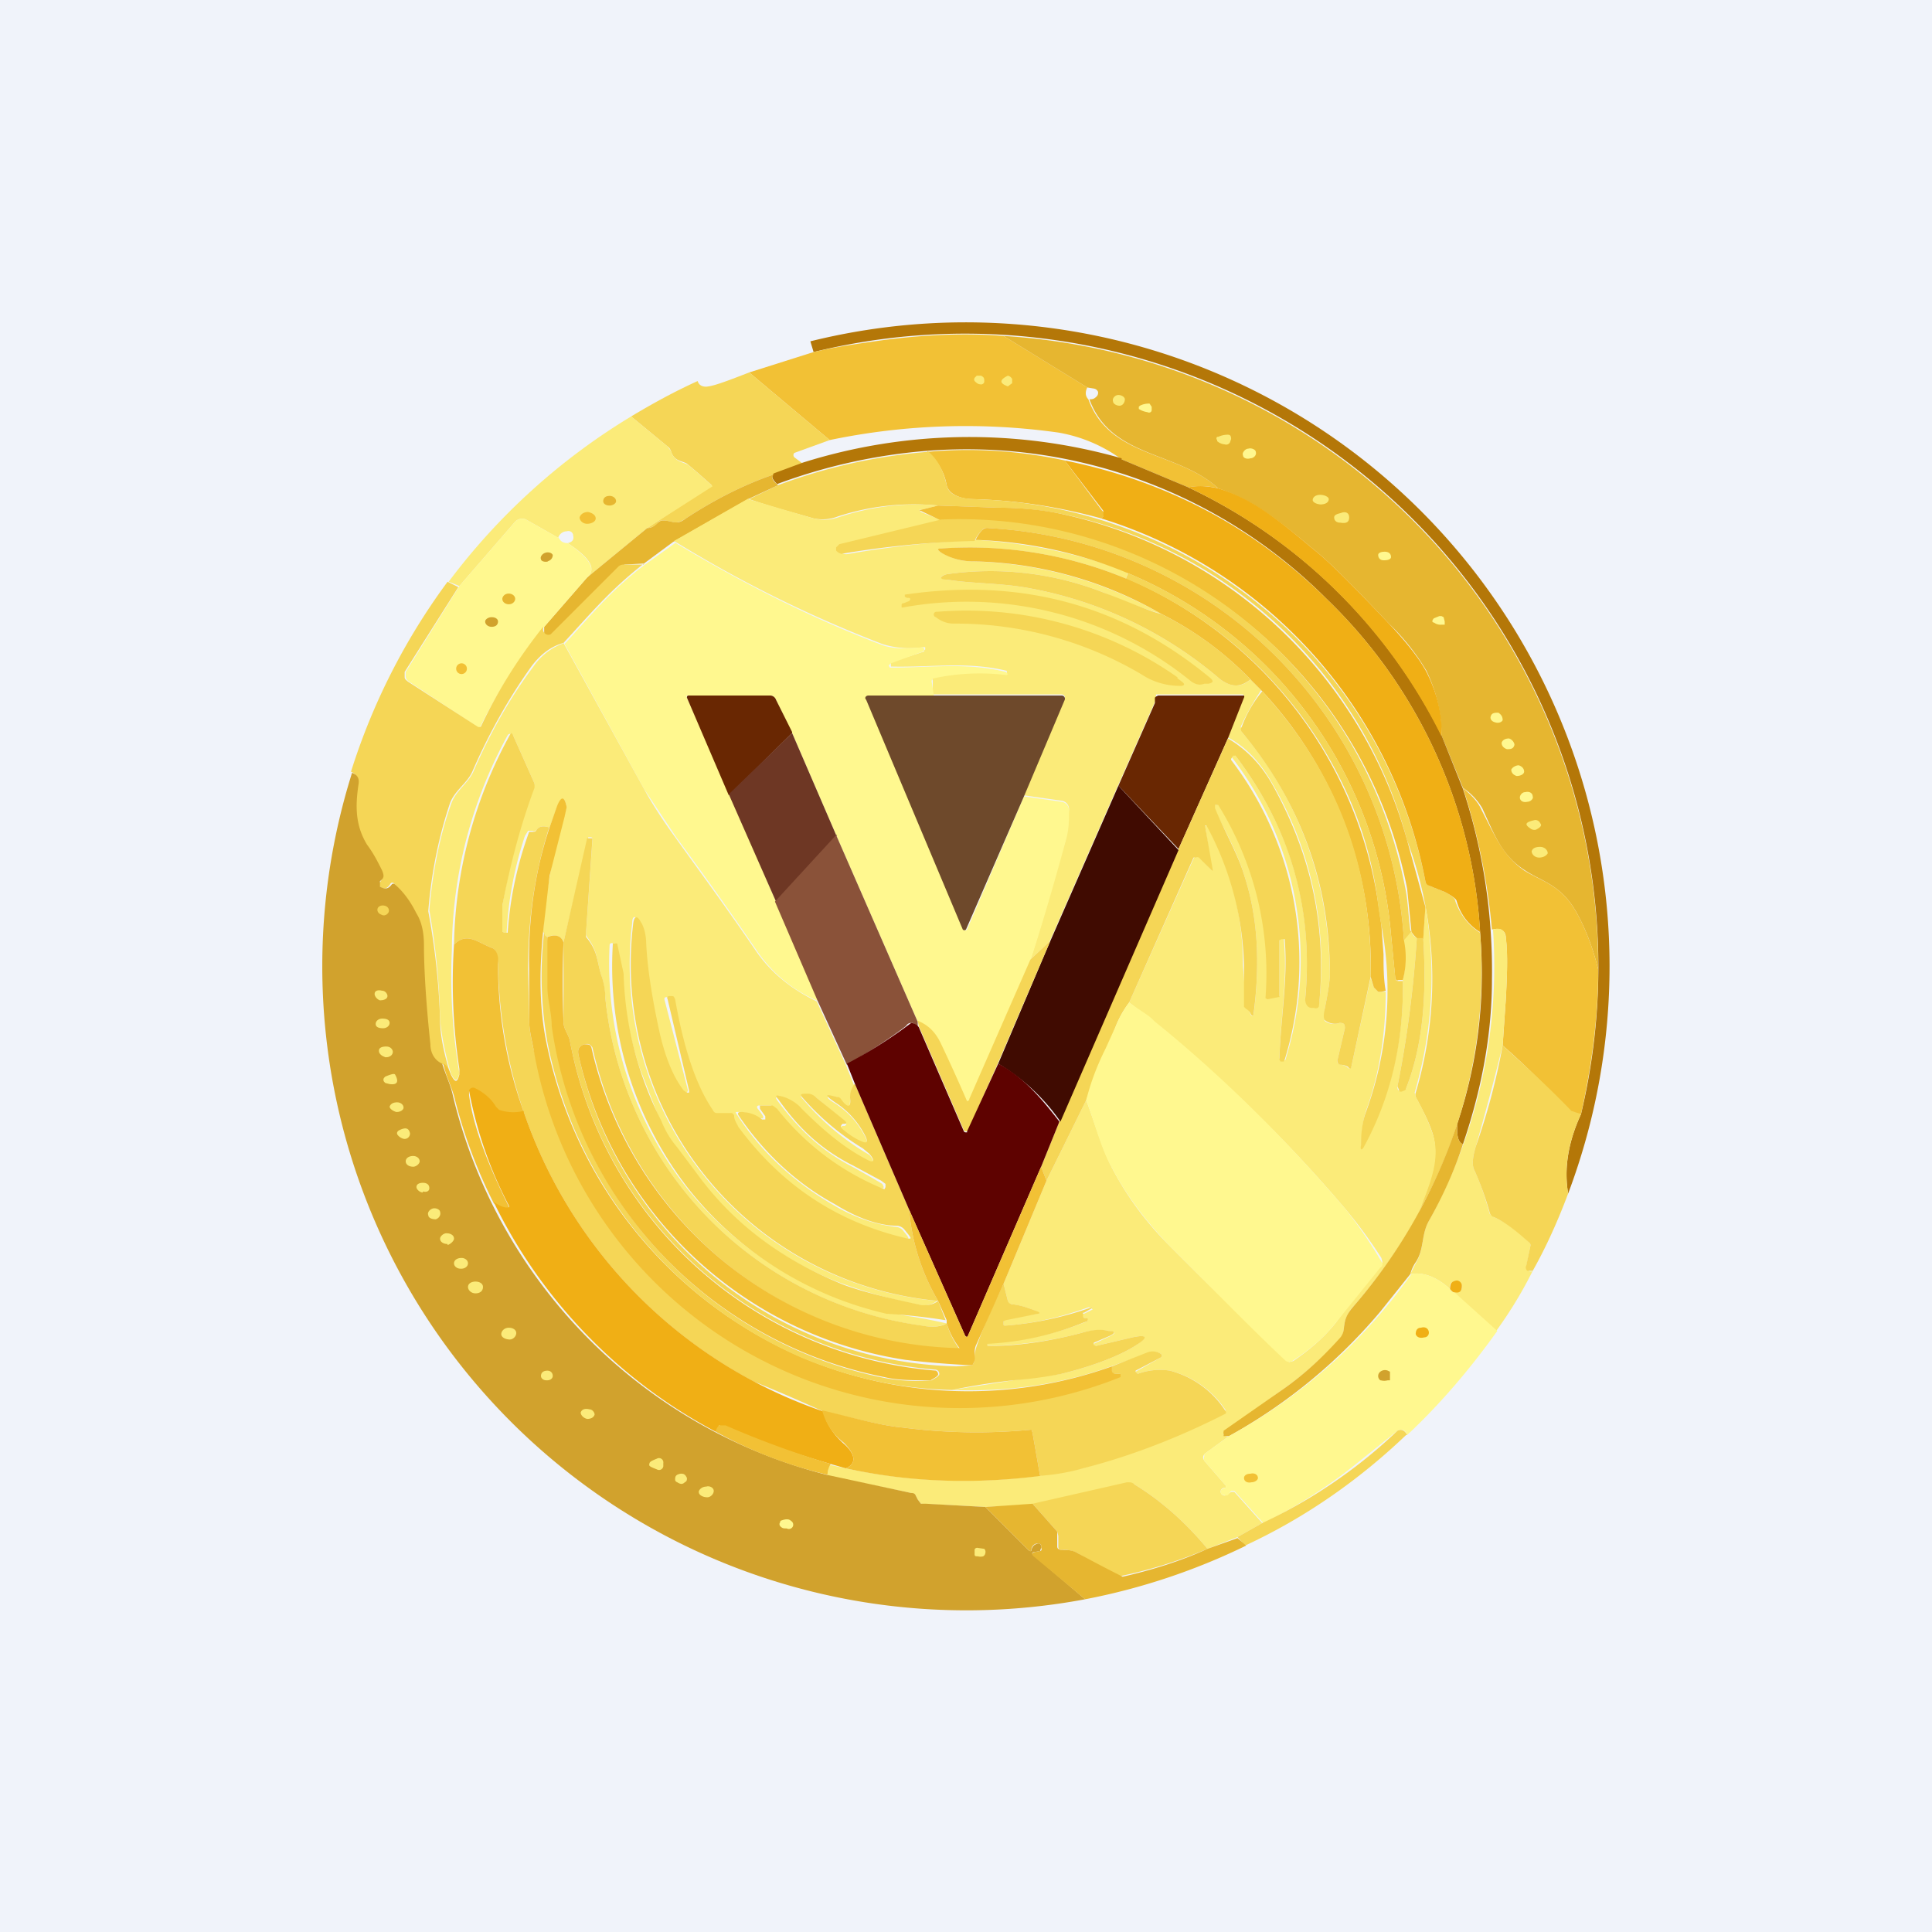 <!-- by TradingView --><svg width="18" height="18" viewBox="0 0 18 18" xmlns="http://www.w3.org/2000/svg"><path fill="#F0F3FA" d="M0 0h18v18H0z"/><path d="M14.61 11.12c-.04-.23 0-.48.12-.74a5.9 5.9 0 0 0-7.15-7.1l-.03-.1a6 6 0 0 1 7.06 7.94Z" fill="#B47708"/><path d="m9.35 3.13.78.48c-.02.04-.02.08.01.11.2.55.83.48 1.21.83a.65.65 0 0 0-.28-.01l-.62-.26a1.4 1.4 0 0 0-.59-.25 6.2 6.2 0 0 0-2.13.07l-.75-.63.6-.19c.21-.05.43-.08.64-.11.38-.05.76-.07 1.13-.04Z" fill="#F2C135"/><path d="M14.89 9.03c-.05-.2-.12-.39-.22-.56-.14-.23-.31-.26-.46-.36-.22-.14-.28-.32-.4-.58a.58.58 0 0 0-.18-.19l-.2-.49c0-.2-.04-.39-.14-.6a2.06 2.06 0 0 0-.35-.44c-.34-.36-.57-.59-.7-.69-.31-.26-.56-.46-.89-.57-.38-.35-1-.28-1.2-.83.02 0 .04 0 .06-.02a.05.05 0 0 0 .02-.05.05.05 0 0 0-.04-.03l-.06-.01-.78-.48a5.9 5.9 0 0 1 5.54 5.9Z" fill="#E6B630"/><path d="m6.98 3.47.75.63-.33.12a.03.03 0 0 0 0 .04l.08.06-.27.1c-.29.1-.56.24-.82.41-.1.07-.12.02-.21.02-.02 0-.04 0-.05.02a.14.14 0 0 1-.1.05l.6-.4a6.86 6.86 0 0 0-.23-.2c-.05-.03-.12-.02-.15-.12a.08.08 0 0 0-.03-.04l-.34-.28c.2-.12.4-.23.62-.33.01.04.05.06.1.05.07-.01.2-.06.38-.13Z" fill="#F5D656"/><path d="M9.1 3.5h.04c.02.01.03.02.03.04v.02a.03.03 0 0 1-.02.02.03.03 0 0 1-.02 0c-.02 0-.04-.02-.05-.03-.01-.02 0-.03.01-.04ZM9.38 3.5c.01 0 .03 0 .05.03v.04l-.04.03c-.08-.03-.08-.06 0-.1ZM10.43 3.78c.03 0 .05-.03.05-.06 0-.02-.03-.04-.06-.04s-.06.03-.05.06c0 .02.03.04.06.04Z" fill="#FBEB79"/><path d="M10.62 3.78c.04-.02.07-.02.09-.02l.02.03v.03c0 .02-.02.03-.04.02a.2.2 0 0 1-.08-.03v-.02Z" fill="#FFF88F"/><path d="m5.88 3.88.34.28.03.04c.03.1.1.1.16.13a6.86 6.86 0 0 1 .23.2l-.61.39-.56.46c.09-.08.03-.18-.18-.32.04-.01.06-.03.05-.07 0-.03-.03-.05-.06-.04-.04 0-.07.03-.08.06l-.3-.17a.09.09 0 0 0-.1.02l-.52.6-.1-.04a6 6 0 0 1 1.7-1.54ZM11.35 4.07a.21.21 0 0 1 .09-.02c.02 0 .03.01.03.04l-.01.03a.04.04 0 0 1-.05.02.12.12 0 0 1-.07-.03V4.1a.02.02 0 0 1 0-.03Z" fill="#FBEB79"/><path d="m10.45 4.28.62.26a5.04 5.04 0 0 1 2.36 2.31l.2.5a5.43 5.43 0 0 1 .27 1.78c0 .52-.1 1.03-.27 1.53-.05-.02-.06-.09-.05-.2.19-.57.26-1.16.21-1.77a4.7 4.7 0 0 0-1.43-3.11A4.73 4.73 0 0 0 8.64 4.2a5.2 5.2 0 0 0-1.4.31c-.04-.04-.06-.07-.03-.1l.27-.1a5.17 5.17 0 0 1 2.97-.04Z" fill="#B47708"/><path d="M11.65 4.27c.03 0 .06-.03.05-.06 0-.02-.04-.04-.07-.03-.03 0-.06.04-.05.06 0 .03.04.04.07.03Z" fill="#FFF88F"/><path d="m9.92 4.29.35.47c.02.01.02.03.01.05l-.02.02c-.4-.11-.8-.17-1.2-.18-.1 0-.22-.04-.24-.13a.52.52 0 0 0-.18-.31c.43-.04.86-.01 1.28.08Z" fill="#F2C135"/><path d="M8.64 4.2c.1.08.15.19.18.32.02.1.14.12.23.13a4.4 4.4 0 0 1 4.23 3.56c0 .02.02.03.03.04l.15.06c.06.03.1.06.1.09.05.13.12.22.23.29a4.62 4.62 0 0 1-.57 2.6c.08-.23.2-.47.13-.72-.03-.1-.08-.2-.16-.35a.06.06 0 0 1 0-.04 3.69 3.69 0 0 0-.08-2.35 4.2 4.2 0 0 0-3.26-3.05 3.12 3.12 0 0 0-.55-.05l-.56-.02c-.31-.03-.62 0-.93.1a.4.4 0 0 1-.23.02c-.17-.05-.37-.1-.6-.18l.27-.13a5.2 5.2 0 0 1 1.39-.31Z" fill="#F5D656"/><path d="M13.8 8.69a.49.49 0 0 1-.23-.3c-.01-.02-.05-.05-.11-.08l-.15-.06a.05.05 0 0 1-.03-.04 4.4 4.4 0 0 0-3.02-3.38l.02-.02v-.05l-.36-.47c.94.19 1.76.62 2.44 1.29a4.7 4.7 0 0 1 1.43 3.1Z" fill="#F0AF15"/><path d="M7.21 4.42c-.03.03-.01.06.04.1l-.28.13-.7.4-.27.2-.18.01-.05.02-.63.63a.05.05 0 0 1-.07 0v-.07l.4-.46.56-.46c.04 0 .07-.02.1-.05a.06.06 0 0 1 .05-.02c.09 0 .12.05.21-.02.26-.17.53-.31.82-.41Z" fill="#E6B630"/><path d="M11.35 4.55c.33.1.58.31.89.57.13.1.36.33.7.69.16.17.28.32.35.45.1.2.15.4.14.6a5.04 5.04 0 0 0-2.36-2.32c.1-.02.19-.01.28.01Z" fill="#F0AF15"/><path d="M12.3 4.7c.05 0 .08-.02.08-.05 0-.02-.04-.04-.08-.04s-.07.02-.07.05c0 .02.04.04.08.04Z" fill="#FBEB79"/><path d="M5.68 4.71c.03 0 .06-.02.06-.04 0-.03-.03-.05-.06-.05-.04 0-.06.02-.06.05 0 .02.02.04.06.04Z" fill="#E6B630"/><path d="m6.97 4.65.61.18a.4.4 0 0 0 .23-.01c.3-.1.62-.14.93-.11l-.16.04c-.02 0-.02 0 0 .02l.2.08-.95.23a.04.04 0 0 0-.02.03v.02a.1.1 0 0 0 .1.03c.4-.07.79-.11 1.18-.13.5.03.97.13 1.42.3l-.02.06a3.8 3.8 0 0 0-1.71-.28c-.05 0-.05.01-.01.04.1.05.17.08.3.08.62.02 1.2.18 1.75.49a4.7 4.7 0 0 1-.54-.2 2.88 2.88 0 0 0-1.46-.17c-.07.02-.07.04 0 .05.25.04.5.03.77.08a3.77 3.77 0 0 1 1.78.85c.1.07.19.08.28 0l.1.1c-.08.12-.14.23-.19.34l.01.05c.54.64.81 1.4.82 2.25 0 .08-.02.19-.05.34v.1c.04.03.09.04.14.02.04 0 .05.01.05.05l-.07.3c0 .02 0 .03.03.04.02 0 .05.01.07.03.01.01.03 0 .03-.01l.18-.83.03.09.04.04h.07c0 .36-.05.74-.18 1.1-.04.11-.04.22-.05.33 0 .05 0 .05.03 0 .25-.47.37-.99.36-1.54a.8.8 0 0 0 0-.37l.08-.08c.01.03.03.05.05.06-.03.47-.09.93-.18 1.38 0 .02 0 .04.02.04h.02c.02 0 .03 0 .04-.02.17-.43.19-.92.16-1.4l.02-.3c.1.58.07 1.15-.1 1.74l.01.04c.08.14.13.26.16.35.08.25-.05.5-.13.73a5 5 0 0 1-.6.86.34.34 0 0 0-.1.22c0 .04-.02.07-.04.1-.18.19-.36.35-.55.48a22.17 22.17 0 0 0-.53.4v.01c.02.01.03.02.05.01l-.22.16a.05.05 0 0 0-.02.05l.01.02.2.23v.02c-.04 0-.06.03-.04.06a.04.04 0 0 0 .06 0l.03-.02h.03l.26.29-.23.13-.28.11c-.2-.24-.42-.44-.68-.6a.09.09 0 0 0-.07-.01l-.88.2-.44.02a87.88 87.88 0 0 0-.6-.03l-.03-.04-.02-.04a.08.08 0 0 0-.04-.02l-.78-.16c0-.05.01-.09.03-.1l.14.03a5.28 5.28 0 0 0 2.2 0 6.56 6.56 0 0 0 1.34-.54.88.88 0 0 0-.52-.37.6.6 0 0 0-.3.03l-.02-.02.23-.13c.02-.01.02-.03 0-.04a.14.14 0 0 0-.12 0l-.34.12c-.47.17-.97.24-1.48.22l.57-.09.45-.06c.2-.05.5-.14.7-.27.1-.07.1-.1-.04-.07l-.34.08h-.02v-.02l.15-.07c.06-.03.05-.04 0-.05a.62.62 0 0 0-.27.02 3.74 3.74 0 0 1-.87.12v-.02a.01.01 0 0 1 0-.01 2.73 2.73 0 0 0 .93-.2c.01-.02 0-.03-.02-.03s-.03-.01-.03-.03v-.01h.02l.08-.04-.02-.02h-.02c-.25.09-.5.15-.77.17-.02 0-.02 0-.02-.02v-.02l.01-.02.3-.05c.03 0 .03 0 0-.02a.78.78 0 0 0-.24-.07H9.4l-.01-.03-.04-.16.4-.96.37-.75c.08.21.15.46.24.63.13.25.3.49.53.72a44.02 44.02 0 0 0 1.12 1.09l.04-.01c.13-.09.27-.2.39-.35a27.1 27.1 0 0 1 .44-.57l-.01-.04a4.38 4.38 0 0 0-.33-.45 13.3 13.3 0 0 0-2.02-1.93l.6-1.34a.03.03 0 0 1 .03-.02h.02l.12.13-.06-.4V7.7l.01-.01h.01l.03.02v.04c.2.39.3.8.3 1.24a186.93 186.93 0 0 1 .03.4.1.1 0 0 1 .04.06c.01.02.02.02.03 0 .06-.47.04-.89-.08-1.27-.06-.21-.17-.41-.29-.65V7.5h.03l.01-.01h.01a2.97 2.97 0 0 1 .44 1.81l.1-.02h.02v-.52c0-.02 0-.02.02-.02h.02c.04.39-.03.74-.04 1.12l.01.02h.03s.02 0 .02-.02a3.1 3.1 0 0 0-.5-2.8v-.02c.01-.02.02-.02.03 0 .51.67.73 1.42.65 2.26 0 .04.02.07.06.08h.02c.03 0 .05 0 .05-.03a3.33 3.33 0 0 0-.43-2.04c-.11-.2-.25-.35-.42-.44l.15-.38a.02.02 0 0 0 0-.01l-.01-.01h-.81v.04l-.01.03-.34.77-.64 1.46-.18.17c.12-.37.22-.75.33-1.12l.03-.28a.08.08 0 0 0-.07-.08l-.35-.05.38-.9a.03.03 0 0 0-.03-.04h-1.2v-.13c-.01-.02 0-.03.01-.03a2.02 2.02 0 0 1 .68-.03v-.03c-.37-.09-.7-.03-1.08-.04H8.3v-.04l.31-.1v-.01l.01-.01v-.02h-.02A.85.85 0 0 1 8.22 6a11.7 11.7 0 0 1-1.94-.96l.7-.4Z" fill="#FBEB79"/><path d="m13.28 8.45-.02.3-.06-.01a.22.22 0 0 1-.05-.06l-.04-.4a4.23 4.23 0 0 0-4.32-3.42l-.21-.1c-.02 0-.02 0 0-.01l.16-.04.56.02c.21 0 .4.02.55.05a4.28 4.28 0 0 1 3.26 3.05l.17.62ZM5.47 4.88c.04 0 .08-.02.08-.05 0-.03-.03-.05-.07-.06-.04 0-.07.02-.08.05 0 .03.03.06.07.06Z" fill="#F2C135"/><path d="M12.57 4.82c0 .04-.02.06-.08.05-.04 0-.06-.02-.06-.05 0-.02.02-.03.06-.04.05-.02.08 0 .08.04Z" fill="#FBEB79"/><path d="M5.2 5c.02.04.04.06.09.06.2.14.27.24.18.32l-.4.46a5.08 5.08 0 0 0-.6.94h-.01l-.65-.43a.07.07 0 0 1-.03-.04v-.05l.5-.8.52-.6a.09.09 0 0 1 .1-.02l.3.17Z" fill="#FFF88F"/><path d="m13.15 8.68-.07.08A4.1 4.1 0 0 0 9.2 4.92c-.02 0-.04 0-.05.02a.3.3 0 0 0-.07.1 8.6 8.6 0 0 0-1.24.12.1.1 0 0 1-.05-.03V5.1l.03-.03.95-.23a4.23 4.23 0 0 1 4.32 3.42c.03.14.03.27.05.41Z" fill="#F5D656"/><path d="M13.08 8.76a.8.8 0 0 1-.01.37h-.04c-.02.01-.02 0-.03-.01l-.04-.41a4.02 4.02 0 0 0-3.87-3.68.3.3 0 0 1 .07-.1.07.07 0 0 1 .05-.01 4.1 4.1 0 0 1 3.87 3.84Z" fill="#F2C135"/><path d="M6.28 5.05c.68.41 1.33.73 1.94.96.08.03.2.04.37.02l.02.01v.02l-.01.01-.3.11-.02.02.01.02h.01c.37 0 .71-.05 1.07.04l.02.02-.01.01a2.02 2.02 0 0 0-.68.03c-.01 0-.02.01-.02.03l.02.13h-.6c-.03 0-.04.02-.02.04l.9 2.14a.02.02 0 0 0 .03 0l.53-1.24.35.05a.08.08 0 0 1 .07.08c0 .09 0 .18-.03.28-.1.37-.21.75-.33 1.12l-.56 1.3a.03.03 0 0 1-.03.02l-.02-.01-.01-.02-.21-.5a.38.38 0 0 0-.22-.22l-.76-1.74-.41-.95-.15-.31a.06.06 0 0 0-.05-.04h-.76c-.02 0-.03 0-.02.02l.4.9.43 1 .4.93c-.24-.1-.43-.26-.57-.46-.3-.44-.56-.8-.76-1.07L6 7.35 5.26 6c.25-.27.43-.5.75-.74l.28-.2Z" fill="#FFF88F"/><path d="M10.5 5.39a3.93 3.93 0 0 1 2.33 2.96l.04.27.02.27c0 .11 0 .23.02.34a.16.16 0 0 1-.07.01l-.04-.04-.03-.1a3.75 3.75 0 0 0-1.01-2.66l-.1-.1a3.07 3.07 0 0 0-.84-.62 3.65 3.65 0 0 0-1.75-.49.58.58 0 0 1-.3-.08c-.04-.03-.04-.04 0-.04a3.8 3.8 0 0 1 1.72.28Z" fill="#F2C135"/><path d="M12.9 5.22c.03 0 .06-.01.06-.03 0-.03-.02-.05-.06-.05-.03 0-.06.01-.06.03 0 .03.02.05.05.05Z" fill="#FFF88F"/><path d="M5.1 5.23c.04-.01.05-.04.05-.06-.01-.02-.04-.03-.07-.02-.03.01-.05.04-.04.06 0 .02.04.03.07.02Z" fill="#D1A22D"/><path d="M6 5.25c-.32.25-.5.47-.75.74-.11.03-.21.1-.3.22-.2.28-.39.61-.55.98-.05.11-.17.18-.21.3-.1.3-.17.63-.2 1A6.61 6.61 0 0 1 4.1 9.5c0 .13.03.3.1.52-.03-.06-.05-.1-.09-.11-.07-.03-.1-.1-.11-.18-.05-.47-.07-.77-.06-.91a.64.64 0 0 0-.07-.31 1.28 1.28 0 0 0-.2-.28.02.02 0 0 0-.03 0c-.03.05-.06.06-.1.03-.02-.02-.02-.03 0-.04.03-.04.03-.06 0-.1a1.89 1.89 0 0 0-.13-.25c-.11-.18-.1-.35-.08-.56.01-.06-.01-.1-.06-.12a6 6 0 0 1 .9-1.77l.1.05-.5.79v.05c0 .02.02.03.03.04l.65.42a.03.03 0 0 0 .03 0c.16-.34.35-.64.58-.93v.03a.05.05 0 0 0 .07.04l.63-.63a.07.07 0 0 1 .05-.02H6ZM10.82 5.72c.3.15.58.35.83.61-.1.08-.18.07-.28 0a3.77 3.77 0 0 0-1.78-.85c-.27-.05-.52-.04-.77-.08-.07 0-.07-.03 0-.05a2.88 2.88 0 0 1 1.46.17c.27.1.44.18.54.2Z" fill="#F5D656"/><path d="M13.07 9.13c.01.55-.1 1.07-.36 1.55-.02.04-.04.04-.03-.01 0-.1.01-.22.05-.32a3.28 3.28 0 0 0 .14-1.73 3.46 3.46 0 0 1-.04-.27 3.52 3.52 0 0 0-.29-.98 3.93 3.93 0 0 0-2.05-1.98l.02-.05a4.02 4.02 0 0 1 2.45 3.37l.04.4c0 .02.01.03.03.03h.04Z" fill="#F5D656"/><path d="m8.45 5.57-.02-.01v-.02c1.09-.16 2.03.1 2.85.78.03.03.02.04-.02.05h-.04c-.05.02-.09 0-.12-.02a3.32 3.32 0 0 0-2.69-.69H8.4v-.02c0-.01 0-.02.02-.02l.05-.02c.02-.02.01-.03-.01-.03Z" fill="#F5D656"/><path d="M4.74 5.63c.04 0 .06-.03.06-.05 0-.03-.03-.05-.06-.05-.04 0-.06.03-.06.05 0 .03.03.05.06.05Z" fill="#E6B630"/><path d="M10.97 6.32a.7.7 0 0 1 .04.03c.03.02.03.04-.01.04a.65.65 0 0 1-.37-.11 3.4 3.4 0 0 0-1.74-.47.26.26 0 0 1-.17-.06.02.02 0 0 1 .01-.05 3.42 3.42 0 0 1 2.24.61Z" fill="#F5D656"/><path d="M13.41 5.74h.02l.02.01.01.04v.03h-.03a.1.1 0 0 1-.07-.02c-.02 0-.02-.02 0-.04l.05-.02Z" fill="#FFF88F"/><path d="M4.58 5.84c.04 0 .06-.02.06-.05 0-.02-.02-.04-.06-.04-.03 0-.06.02-.06.04 0 .03.03.05.06.05Z" fill="#D1A22D"/><path d="M5.25 5.99 6 7.35c.07.13.18.3.29.45.2.28.46.63.76 1.07.14.2.33.35.56.46l.27.59.08.2c-.03.05-.04.1-.04.12 0 .09-.02.1-.07.03l-.05-.05c-.11-.02-.12 0-.02.06a.8.8 0 0 1 .28.31c.03.06.02.08-.04.05a.88.88 0 0 1-.17-.11c-.02-.02-.02-.03 0-.04h.02c.02-.01.02-.03 0-.04l-.26-.22a.14.14 0 0 0-.08-.03H7.5c-.04 0-.05.01-.02.04a2.37 2.37 0 0 0 .62.52c.06.07.04.09-.03.05-.21-.11-.4-.27-.6-.47a.45.45 0 0 0-.2-.12c-.04 0-.05 0-.03.03.2.27.41.47.7.62a7.84 7.84 0 0 1 .28.16l.01.02a.02.02 0 0 1 0 .02H8.2c-.4-.16-.72-.4-.98-.74a.07.07 0 0 0-.04-.03h-.11c-.02 0-.02.02-.01.03a.5.5 0 0 1 .05.07v.02h-.04a.32.32 0 0 0-.2-.06c-.02 0-.02 0 0 .03.22.34.52.62.9.84.2.12.4.18.57.2a.1.1 0 0 1 .07.03l.04.05c.02.03.02.04-.01.03a2.64 2.64 0 0 1-1.58-1.04.22.22 0 0 1-.04-.1.03.03 0 0 0-.04-.02h-.12a.08.08 0 0 1-.04-.04c-.2-.28-.3-.69-.35-1.03 0-.02-.01-.02-.03-.02h-.02c-.02 0-.03 0-.03.02l.22.85-.01.02h-.02l-.03-.02c-.1-.13-.17-.3-.22-.52a4.8 4.8 0 0 1-.13-.86.48.48 0 0 0-.05-.2c-.03-.05-.06-.05-.06.02a3.15 3.15 0 0 0 2.84 3.52.2.2 0 0 1-.15.04 4.94 4.94 0 0 1-.73-.2 2.99 2.99 0 0 1-1.37-1.03l-.18-.24c-.06-.07-.1-.15-.15-.25l-.19-.49a3.2 3.2 0 0 1-.16-.88 1.53 1.53 0 0 0-.07-.28h-.02a.02.02 0 0 0-.03.01 3.38 3.38 0 0 0 .72 2.27 3.29 3.29 0 0 0 2.12 1.2 5.65 5.65 0 0 1 .3.06c-.06.03-.13.04-.24.02A3.43 3.43 0 0 1 5.64 9.3a.75.75 0 0 0-.04-.22c-.04-.13-.03-.22-.13-.35a.06.06 0 0 1-.01-.04l.06-.87c0-.01 0-.02-.02-.02h-.02v.01l-.23.97c-.02-.06-.07-.08-.16-.05l-.03-.05a4.83 4.83 0 0 1 .22-1.16c-.02-.1-.05-.1-.09 0l-.07.19c-.06-.02-.1-.01-.12.02-.01.01-.02.02-.04.01h-.04l-.03.05a3.4 3.4 0 0 0-.17.9H4.7l-.02-.01v-.24a6.71 6.71 0 0 1 .3-1.14l-.2-.45a.03.03 0 0 0-.05 0 4.2 4.2 0 0 0-.52 2A5.36 5.36 0 0 0 4.28 10c-.02.08-.04.08-.08 0-.06-.21-.09-.38-.1-.51A6.61 6.61 0 0 0 4 8.48c.03-.36.1-.7.2-.98.04-.13.16-.2.21-.31.16-.37.35-.7.56-.98a.57.57 0 0 1 .29-.22Z" fill="#FBEB79"/><path d="M4.3 6.28a.05.05 0 1 0 0-.1.05.05 0 0 0 0 .1Z" fill="#F2C135"/><path d="m12.77 9.1-.18.84c0 .02-.02.02-.03 0a.14.14 0 0 0-.07-.02c-.02 0-.03-.02-.03-.04l.07-.3c0-.04-.01-.05-.05-.05-.05.02-.1 0-.13-.02-.02-.01-.02-.05-.01-.1.03-.15.05-.26.05-.34 0-.85-.28-1.6-.82-2.25a.04.04 0 0 1 0-.05c.04-.11.1-.22.19-.33.7.76 1.03 1.65 1.01 2.67Z" fill="#F5D656"/><path d="m7.38 6.83-.59.58-.39-.91c0-.01 0-.02.02-.02h.76a.06.06 0 0 1 .05.04l.15.3Z" fill="#692702"/><path d="M8.7 6.48h1.19a.03.03 0 0 1 .03.04l-.38.9L9 8.66a.02.02 0 0 1-.03 0l-.9-2.14c-.02-.02 0-.04.02-.04h.6Z" fill="#6E492B"/><path d="m11.44 6.88-.46 1.03-.56-.59.34-.77V6.5l.01-.01.02-.01h.8a.02.02 0 0 1 0 .02l-.15.38Z" fill="#692702"/><path d="M13.93 6.73c.03.01.06 0 .07-.02 0-.03-.01-.05-.04-.07-.03 0-.06 0-.07.03-.01.02 0 .05.04.06Z" fill="#FFF88F"/><path d="m7.8 7.78-.57.62-.44-1 .59-.57.41.95Z" fill="#6E3724"/><path d="M5.12 7.7c-.14.43-.2.87-.2 1.33l.01.47c0 .09.02.18.04.27l.07.27a4.03 4.03 0 0 0 5.4 2.76h-.04c-.02 0-.04 0-.04-.03v-.04l.33-.13a.14.14 0 0 1 .12.01c.02.01.02.03 0 .04l-.23.12v.01l.02.02a.6.6 0 0 1 .3-.03.88.88 0 0 1 .52.38.02.02 0 0 1 0 .02c-.45.23-.9.4-1.33.51-.14.04-.27.06-.4.07l-.07-.4-.01-.03a5.33 5.33 0 0 1-1.2-.02c-.22-.02-.5-.1-.74-.15a16.73 16.73 0 0 0-.65-.28 4.48 4.48 0 0 1-2.38-3.89c0-.08-.02-.14-.06-.15-.13-.05-.23-.15-.35-.03a4.2 4.2 0 0 1 .53-1.97.03.03 0 0 1 .02.02l.2.45v.04c-.12.32-.22.68-.3 1.1v.24l.02.01h.03a3.4 3.4 0 0 1 .2-.94h.03c.02 0 .03 0 .04-.02.02-.03.06-.04.12-.02Z" fill="#F5D656"/><path d="M14.04 6.98c.03 0 .06 0 .07-.04 0-.02-.02-.05-.05-.06-.03 0-.06.01-.07.04 0 .03.02.05.05.06Z" fill="#FFF88F"/><path d="M10.52 9.34a.95.95 0 0 0-.12.21 23.82 23.82 0 0 1-.28.7l-.37.75-.05-.13.17-.42 1.11-2.54.46-1.03c.17.1.31.24.42.44.36.65.5 1.32.43 2.04 0 .03-.02.04-.05.03h-.02c-.04 0-.06-.04-.06-.08.08-.84-.14-1.6-.65-2.27h-.02l-.02.03v.01a3.1 3.1 0 0 1 .5 2.79l-.01.02h-.03l-.01-.02c.01-.38.08-.73.05-1.11v-.01h-.03l-.02.01v.53h-.01l-.1.02-.02-.01a2.97 2.97 0 0 0-.44-1.8h-.03v.03c.1.24.22.44.28.65.12.38.14.8.08 1.26 0 .03-.02.03-.03 0a.1.1 0 0 0-.04-.04l-.02-.02v-.39a2.88 2.88 0 0 0-.35-1.3h-.01v.02l.07.4h-.01l-.12-.12a.03.03 0 0 0-.03 0 .03.03 0 0 0-.02 0l-.6 1.35Z" fill="#F5D656"/><path d="M14.13 7.23c.04 0 .07-.02.07-.04 0-.03-.02-.05-.05-.06-.03 0-.06.02-.07.04 0 .03.02.05.05.06Z" fill="#FFF88F"/><path d="M4.12 9.91c.03.1.08.2.1.3a4.8 4.8 0 0 0 3.48 3.53l.79.17c.01 0 .03 0 .04.02l.02.04.03.04h.05l.55.03.4.4c.02.02.03.01.03 0 .01-.04.03-.05.06-.06.02 0 .02 0 .03.02v.02l-.01.03-.05.01c-.03 0-.03.02 0 .04l.47.4a6 6 0 0 1-6.83-7.7c.05.02.07.05.06.11-.03.2-.03.38.08.56.06.08.1.16.14.24.02.05.02.07-.02.1v.05c.05.03.08.02.11-.02a.02.02 0 0 1 .03 0c.09.08.15.17.2.27.05.08.07.18.07.3 0 .15.01.45.06.92 0 .08.04.15.11.18Z" fill="#D1A22D"/><path d="m10.42 7.32.56.6-1.1 2.53a1.86 1.86 0 0 0-.58-.54l.48-1.13.64-1.46Z" fill="#400B01"/><path d="M14.89 9.03c0 .45-.06.9-.16 1.35-.05 0-.08-.02-.1-.03-.2-.2-.4-.41-.63-.61l.03-.44c.01-.2.02-.4 0-.56 0-.07-.05-.1-.13-.08-.04-.45-.13-.89-.27-1.32.08.07.14.13.17.2.13.25.2.43.4.57.16.1.33.13.47.36.1.17.17.36.22.56Z" fill="#F2C135"/><path d="M14.23 7.47c.03 0 .06-.03.05-.05 0-.03-.03-.05-.07-.04-.03 0-.05.03-.05.05 0 .03.03.05.07.04Z" fill="#FFF88F"/><path d="M5.06 8.68c-.04.4-.03.74.03 1.03a4.07 4.07 0 0 0 2.39 2.94 3.97 3.97 0 0 0 2.88.08v.04c0 .02.02.03.04.03h.04v.03a4.03 4.03 0 0 1-5.47-3.06c-.02-.1-.04-.18-.04-.27v-.47c-.01-.46.05-.9.19-1.32l.07-.2c.04-.1.07-.09.09.01l-.02.09-.14.55-.06.52Z" fill="#F2C135"/><path d="M14.3 7.64a.05.05 0 0 1 .05.03c.02.02 0 .04-.04.06a.06.06 0 0 1-.05-.01c-.06-.04-.05-.06.04-.08Z" fill="#FBEB79"/><path d="M8.55 9.52v.05a.1.1 0 0 0-.05-.04c-.02 0-.04 0-.06.03-.17.13-.36.25-.55.36l-.27-.59-.4-.93.57-.62.76 1.74Z" fill="#8A5239"/><path d="M8.82 12.33a.75.75 0 0 0 .12.24.02.02 0 0 1 0 .01h-.02l-.5-.06a3.59 3.59 0 0 1-2.9-2.76c-.02-.03-.04-.04-.07-.03h-.01c-.05.02-.06.05-.05.1a3.69 3.69 0 0 0 3.52 2.9l.15-.01.02-.04c0-.05 0-.08.02-.14.07-.2.16-.39.25-.58l.04.16.01.02.02.01c.1.01.17.04.25.07.02.01.02.02 0 .02l-.3.06-.02.01v.02c0 .02 0 .02.02.02a3.1 3.1 0 0 0 .8-.17v.01l-.07.04h-.01v.02c0 .02 0 .03.02.03.03 0 .03.01.02.03l-.03.01a2.73 2.73 0 0 1-.9.2c-.01 0-.01 0 0 0v.02h.01c.27 0 .55-.04.86-.12.1-.03.18-.04.26-.02.06 0 .07.02 0 .05l-.14.06v.02l.02.01.34-.08c.14-.03.15 0 .04.07-.2.13-.5.22-.7.27a3.9 3.9 0 0 1-.45.06 5.8 5.8 0 0 0-.57.09c-.48-.01-.94-.11-1.4-.3A4.07 4.07 0 0 1 5.1 9.71a3.55 3.55 0 0 1-.03-1.03c0 .03.02.05.03.05.02.15.02.3.01.46 0 .13.03.24.05.37a4.64 4.64 0 0 0 .35 1.18 3.89 3.89 0 0 0 2.74 2.1 1.64 1.64 0 0 0 .43.02l.05-.03.02-.02a.04.04 0 0 0-.04-.05A3.78 3.78 0 0 1 5.31 9.7c-.01-.06-.06-.11-.06-.18v-.74l.22-.97h.05l-.06.88v.04c.11.13.1.22.14.35.03.08.04.16.04.22a3.43 3.43 0 0 0 2.95 3.05c.1.02.18.01.23-.02Z" fill="#F5D656"/><path d="M14.34 7.99c.04 0 .07-.02.08-.04 0-.03-.03-.06-.07-.06-.04 0-.07.01-.08.04 0 .03.03.06.07.06Z" fill="#FBEB79"/><path d="M3.55 8.52c.03.02.06 0 .07-.02.01-.02 0-.05-.03-.06-.03-.01-.06 0-.07.02-.01.02 0 .05.03.06ZM7.97 10.11l.5 1.16a2 2 0 0 0 .27.85A3.15 3.15 0 0 1 5.9 8.6c.01-.07.04-.07.07-.01.03.04.05.13.05.19.01.22.05.5.13.86.05.21.12.39.22.52l.03.02h.02v-.02l-.2-.85c-.01-.02 0-.03.02-.03h.02c.02 0 .02.01.03.03.06.34.16.75.35 1.03.01.02.02.03.04.03h.13a.03.03 0 0 1 .03.03c0 .03.02.06.04.1.4.54.92.89 1.58 1.04.03 0 .03 0 .01-.03l-.04-.05a.1.1 0 0 0-.07-.04c-.17 0-.37-.07-.58-.2-.37-.2-.67-.49-.9-.83-.01-.02 0-.03.02-.03.07 0 .14.02.2.07h.03v-.03l-.05-.07v-.03h.12l.04.03a2.42 2.42 0 0 0 1 .75l.01-.02v-.03L8.21 11l-.26-.14c-.3-.15-.51-.35-.7-.62-.03-.03-.02-.04.01-.03.07.01.16.06.21.12.2.2.39.36.6.47.07.04.09.02.03-.05l-.06-.05c-.23-.14-.41-.3-.56-.47-.03-.03-.02-.04.02-.04h.03c.03 0 .06.02.08.04l.26.21c.02.02.02.03 0 .03h-.02c-.02.02-.02.03 0 .05.06.05.12.09.17.11.06.03.07.01.04-.05a.8.8 0 0 0-.28-.31c-.1-.07-.1-.08.02-.05.02 0 .03.01.05.04.05.06.08.06.07-.03 0-.03 0-.07.04-.13Z" fill="#F5D656"/><path d="M14 9.74a26.74 26.74 0 0 1-.25.94c-.03.1-.04.18-.01.23.06.13.1.26.14.4l.04.03a1.04 1.04 0 0 1 .34.25v.01l-.04.2a.04.04 0 0 0 .01.03c.02.02.04.02.05.01-.1.2-.21.38-.34.56l-.4-.36c.06 0 .08-.01.08-.05a.05.05 0 0 0-.03-.05h-.02c-.05 0-.07.02-.06.07-.13-.12-.26-.16-.37-.14l.05-.1c.08-.13.05-.26.12-.39a4.93 4.93 0 0 0 .6-2.72c.07-.02.11 0 .12.08.02.15.01.37 0 .56l-.03.44Z" fill="#FBEB79"/><path d="M5.25 8.78a9.1 9.1 0 0 0 0 .74c0 .07.05.12.06.18a3.78 3.78 0 0 0 3.41 3.07.04.04 0 0 1 .02.04l-.02.02-.05.03c-.17 0-.31 0-.43-.03a3.89 3.89 0 0 1-3.1-3.27c0-.13-.04-.24-.04-.37v-.46c.08-.03.13-.01.15.05ZM4.88 10.36a.4.4 0 0 1-.23-.01.07.07 0 0 1-.03-.03.48.48 0 0 0-.19-.17h-.02a.04.04 0 0 0-.04.02v.03c.04.32.21.72.37 1.04 0 .02 0 .02-.02.02a.25.25 0 0 1-.12-.05 4.75 4.75 0 0 1-.37-1c-.03-.1-.08-.2-.1-.3.03.01.05.05.07.1.04.08.06.08.08 0v-.05a5.36 5.36 0 0 1-.05-1.16c.12-.12.22-.02.35.03.04.01.07.07.06.15 0 .48.08.94.24 1.38Z" fill="#F2C135"/><path d="M13.26 8.74c.03.48.01.97-.16 1.4 0 .02-.02.02-.04.03h-.02l-.02-.05c.09-.45.15-.91.18-1.38h.06ZM8.74 12.12l.07.18a5.65 5.65 0 0 0-.55-.06 3.29 3.29 0 0 1-1.85-1.17 3.38 3.38 0 0 1-.7-2.28h.04l.06.28a3.2 3.2 0 0 0 .35 1.37c.04.1.09.18.15.25l.18.24c.34.47.8.81 1.37 1.04.16.06.4.12.73.19.05 0 .1 0 .15-.04ZM9.78 8.78 9.3 9.9l-.28.63a.02.02 0 0 1-.02.01.02.02 0 0 1-.02-.01l-.42-.97-.01-.05c.1.04.17.11.22.22a16.86 16.86 0 0 1 .24.53l.02-.01v-.01l.57-1.3.18-.17Z" fill="#F5D656"/><path d="M3.54 9.32c.03 0 .07-.01.07-.04 0-.02-.02-.05-.05-.05-.04-.01-.07 0-.07.03 0 .02.02.05.05.06Z" fill="#FBEB79"/><path d="M10.52 9.34c.11.08.2.13.23.17.62.5 1.22 1.09 1.79 1.76a4.37 4.37 0 0 1 .34.5c0 .01 0 .03-.02.04l-.42.52c-.12.15-.26.26-.4.35a.06.06 0 0 1-.06 0c-.32-.3-.68-.67-1.09-1.08-.22-.23-.4-.47-.53-.72-.1-.17-.16-.42-.24-.63.04-.16.1-.32.18-.48l.1-.22a.95.95 0 0 1 .12-.21Z" fill="#FFF88F"/><path d="M3.57 9.58c.03 0 .06-.02.06-.05 0-.03-.03-.04-.07-.04-.03 0-.06.02-.06.05 0 .03.03.04.07.04Z" fill="#FBEB79"/><path d="m8.56 9.57.42.97a.02.02 0 0 0 .02.01h.01v-.01l.29-.63c.23.12.4.32.57.54l-.17.42-.68 1.57c0 .02-.02.02-.03 0l-.52-1.17-.5-1.16-.08-.2a4.27 4.27 0 0 0 .6-.38.1.1 0 0 1 .07.04Z" fill="#5E0200"/><path d="M8.82 12.33v-.03l-.08-.18a2 2 0 0 1-.27-.85l.52 1.17c.01.02.02.02.03 0l.68-1.57.05.13-.4.96-.26.58c-.02.06 0 .1-.01.14l-.02.04a8.65 8.65 0 0 1-.62-.05 3.69 3.69 0 0 1-3.05-2.84c-.01-.05 0-.08.05-.1h.01c.03 0 .05 0 .06.03a3.59 3.59 0 0 0 3.43 2.8.75.75 0 0 1-.12-.23Z" fill="#F2C135"/><path d="M3.6 9.85c.03 0 .06-.02.06-.05 0-.02-.02-.05-.06-.05-.04 0-.07.01-.07.04s.03.05.06.06Z" fill="#FBEB79"/><path d="M14 9.74c.22.2.44.4.64.61l.09.03c-.12.26-.16.5-.12.74-.09.24-.2.49-.33.72h-.05a.04.04 0 0 1-.01-.05l.04-.19a.03.03 0 0 0-.01-.02c-.13-.12-.24-.2-.33-.24a.06.06 0 0 1-.04-.04 2.82 2.82 0 0 0-.14-.39c-.03-.05-.02-.13.01-.23a6.05 6.05 0 0 0 .25-.94Z" fill="#F5D656"/><path d="M3.59 10.03c.05-.02.08-.03.09-.02.04.07.02.1-.05.09l-.04-.01-.01-.01a.03.03 0 0 1 0-.04Z" fill="#FBEB79"/><path d="M4.88 10.36a4.48 4.48 0 0 0 2.79 2.79c.03.12.1.22.19.3.06.05.16.17.02.23l-.14-.04a11.38 11.38 0 0 1-1.04-.36l-.03.06A4.8 4.8 0 0 1 4.6 11.2c.05.03.09.05.12.05.02 0 .03 0 .02-.02a3.82 3.82 0 0 1-.37-1.07.04.04 0 0 1 .06-.02c.08.04.15.1.19.17l.03.03a.4.4 0 0 0 .23.01Z" fill="#F0AF15"/><path d="M3.7 10.36c.03 0 .06-.02.06-.04 0-.03-.03-.05-.06-.05s-.06.01-.07.04c0 .02.03.04.06.05Z" fill="#FBEB79"/><path d="M13.58 10.46c-.01.11 0 .18.05.2-.08.25-.19.49-.32.72-.07.13-.04.26-.12.38a.33.33 0 0 0-.05.11l-.28.35a5.03 5.03 0 0 1-1.41 1.16h-.05v-.02a.03.03 0 0 1 0-.02v-.01l.53-.37c.19-.13.37-.29.55-.49a.15.15 0 0 0 .04-.09c.01-.1.03-.14.1-.22a5 5 0 0 0 .96-1.7Z" fill="#E6B630"/><path d="M3.72 10.53c.06-.03.09-.02.1.03a.05.05 0 0 1-.06.05.1.1 0 0 1-.05-.03c-.02-.02-.01-.04.01-.05ZM3.85 10.87c.03 0 .06-.03.06-.05 0-.03-.03-.05-.06-.05-.04 0-.07.02-.07.05 0 .03.03.05.07.05ZM3.94 11.1c.03.01.06 0 .06-.03s-.02-.05-.06-.05c-.03 0-.06.01-.06.04 0 .02.03.05.06.05ZM4.06 11.36c.03-.01.05-.04.04-.07 0-.02-.04-.04-.07-.03-.03.01-.05.04-.04.06 0 .03.04.04.07.04ZM4.17 11.6c.03-.01.06-.04.06-.06 0-.03-.03-.05-.07-.05-.03 0-.06.03-.06.05 0 .03.03.05.07.05ZM4.3 11.82c.03 0 .06-.02.06-.05 0-.03-.03-.05-.06-.05-.04 0-.07.02-.07.05 0 .03.03.05.06.05Z" fill="#FBEB79"/><path d="M13.51 12c0 .02.02.04.04.04l.4.36c-.25.35-.53.68-.84.97-.02-.05-.05-.06-.09-.04l-.35.28a4.7 4.7 0 0 1-.9.58l-.27-.3h-.03l-.03.04a.04.04 0 0 1-.03 0 .04.04 0 0 1-.03-.01c-.02-.03 0-.05.04-.06v-.02l-.2-.23a.05.05 0 0 1 0-.04v-.02l.01-.01.22-.16a5.03 5.03 0 0 0 1.7-1.51c.1-.02.23.02.36.14Z" fill="#FFF88F"/><path d="M4.43 12.05c.04 0 .07-.02.07-.06 0-.03-.03-.05-.07-.05-.04 0-.07.02-.07.05 0 .03.03.06.07.06Z" fill="#FBEB79"/><path d="M13.55 12.04c-.02 0-.03-.02-.04-.03 0-.05.01-.07.06-.08a.05.05 0 0 1 .04.02.05.05 0 0 1 .01.03c0 .05-.02.07-.07.06ZM13.27 12.46c.03 0 .05-.03.04-.06-.01-.03-.04-.04-.07-.03-.04 0-.05.03-.05.06.01.03.04.04.08.03Z" fill="#F0AF15"/><path d="M4.75 12.48c.03 0 .06-.03.06-.06s-.03-.05-.07-.05c-.04 0-.07.03-.07.06s.04.05.08.05ZM5.1 12.86c.03 0 .05-.02.05-.04 0-.03-.02-.05-.05-.05-.04 0-.06.02-.06.05 0 .02.02.04.05.04Z" fill="#FBEB79"/><path d="M12.93 12.86c-.04.01-.06 0-.07 0a.05.05 0 0 1-.02-.04.05.05 0 0 1 .02-.04.07.07 0 0 1 .07-.01l.02.01v.08h-.02Z" fill="#D1A22D"/><path d="M5.47 13.22c.03 0 .06-.01.07-.04 0-.02-.02-.05-.05-.05-.04-.01-.07 0-.08.03 0 .02.02.05.06.06Z" fill="#FBEB79"/><path d="M9.7 13.75c-.62.08-1.23.06-1.82-.07.14-.06.04-.18-.02-.24a.55.55 0 0 1-.2-.3c.26.06.53.14.75.16a5.32 5.32 0 0 0 1.2.02l.01.03.07.4ZM7.74 13.64a.19.19 0 0 0-.03.1 4.1 4.1 0 0 1-1.04-.4c0-.03.02-.05.03-.06h.06c.32.14.65.26.98.36Z" fill="#F2C135"/><path d="M13.1 13.37c-.44.42-.94.77-1.5 1.03l-.07-.08.23-.13a4.7 4.7 0 0 0 1.26-.86c.04-.02.07 0 .09.04Z" fill="#F5D656"/><path d="M6.18 13.64v.02a.04.04 0 0 1-.06.03c-.05-.02-.08-.03-.07-.05 0-.02.02-.03.07-.05a.04.04 0 0 1 .04 0 .04.04 0 0 1 .02.04v.01Z" fill="#FBEB79"/><path d="M11.66 13.81c.03 0 .06-.02.06-.04 0-.03-.03-.05-.07-.04-.04 0-.06.02-.06.04 0 .03.03.05.07.04Z" fill="#F2C135"/><path d="M6.34 13.73h.01c.03 0 .04.02.05.04 0 .02 0 .03-.02.04-.02.02-.04.02-.07 0a.03.03 0 0 1-.02-.02c0-.03 0-.05.05-.06Z" fill="#FBEB79"/><path d="M11.25 14.43a4.34 4.34 0 0 1-.84.26 13.3 13.3 0 0 1-.37-.22.28.28 0 0 0-.15-.03c-.02 0-.03-.01-.03-.03v-.1l-.01-.04-.23-.26.88-.2c.03 0 .05 0 .07.02.26.16.48.36.68.6Z" fill="#F5D656"/><path d="M6.59 13.95c.03 0 .06-.03.06-.06s-.04-.05-.07-.04c-.04 0-.07.03-.07.05 0 .03.04.05.08.05Z" fill="#FBEB79"/><path d="m9.62 14.01.23.26v.14c0 .02.02.03.04.03.05 0 .1 0 .15.03a13.3 13.3 0 0 0 .42.22c.26-.06.53-.14.79-.26l.28-.1.08.07a6 6 0 0 1-1.5.5l-.48-.4c-.02-.02-.02-.03.01-.04l.05-.01c.01 0 .02-.01.01-.03v-.02c0-.01-.01-.02-.03-.02a.06.06 0 0 0-.06.05c0 .02-.01.03-.03.01l-.4-.4.44-.03Z" fill="#E6B630"/><path d="M7.27 14.17c.05-.02.08-.02.1 0a.04.04 0 0 1-.04.07c-.03 0-.04 0-.06-.02a.03.03 0 0 1 0-.04Z" fill="#FFF88F"/><path d="m9.1 14.42.07.01a.04.04 0 0 1 .01.04.04.04 0 0 1-.02.03.1.1 0 0 1-.05 0c-.02 0-.03 0-.03-.02v-.04c0-.01.01-.02.03-.02Z" fill="#FBEB79"/></svg>
